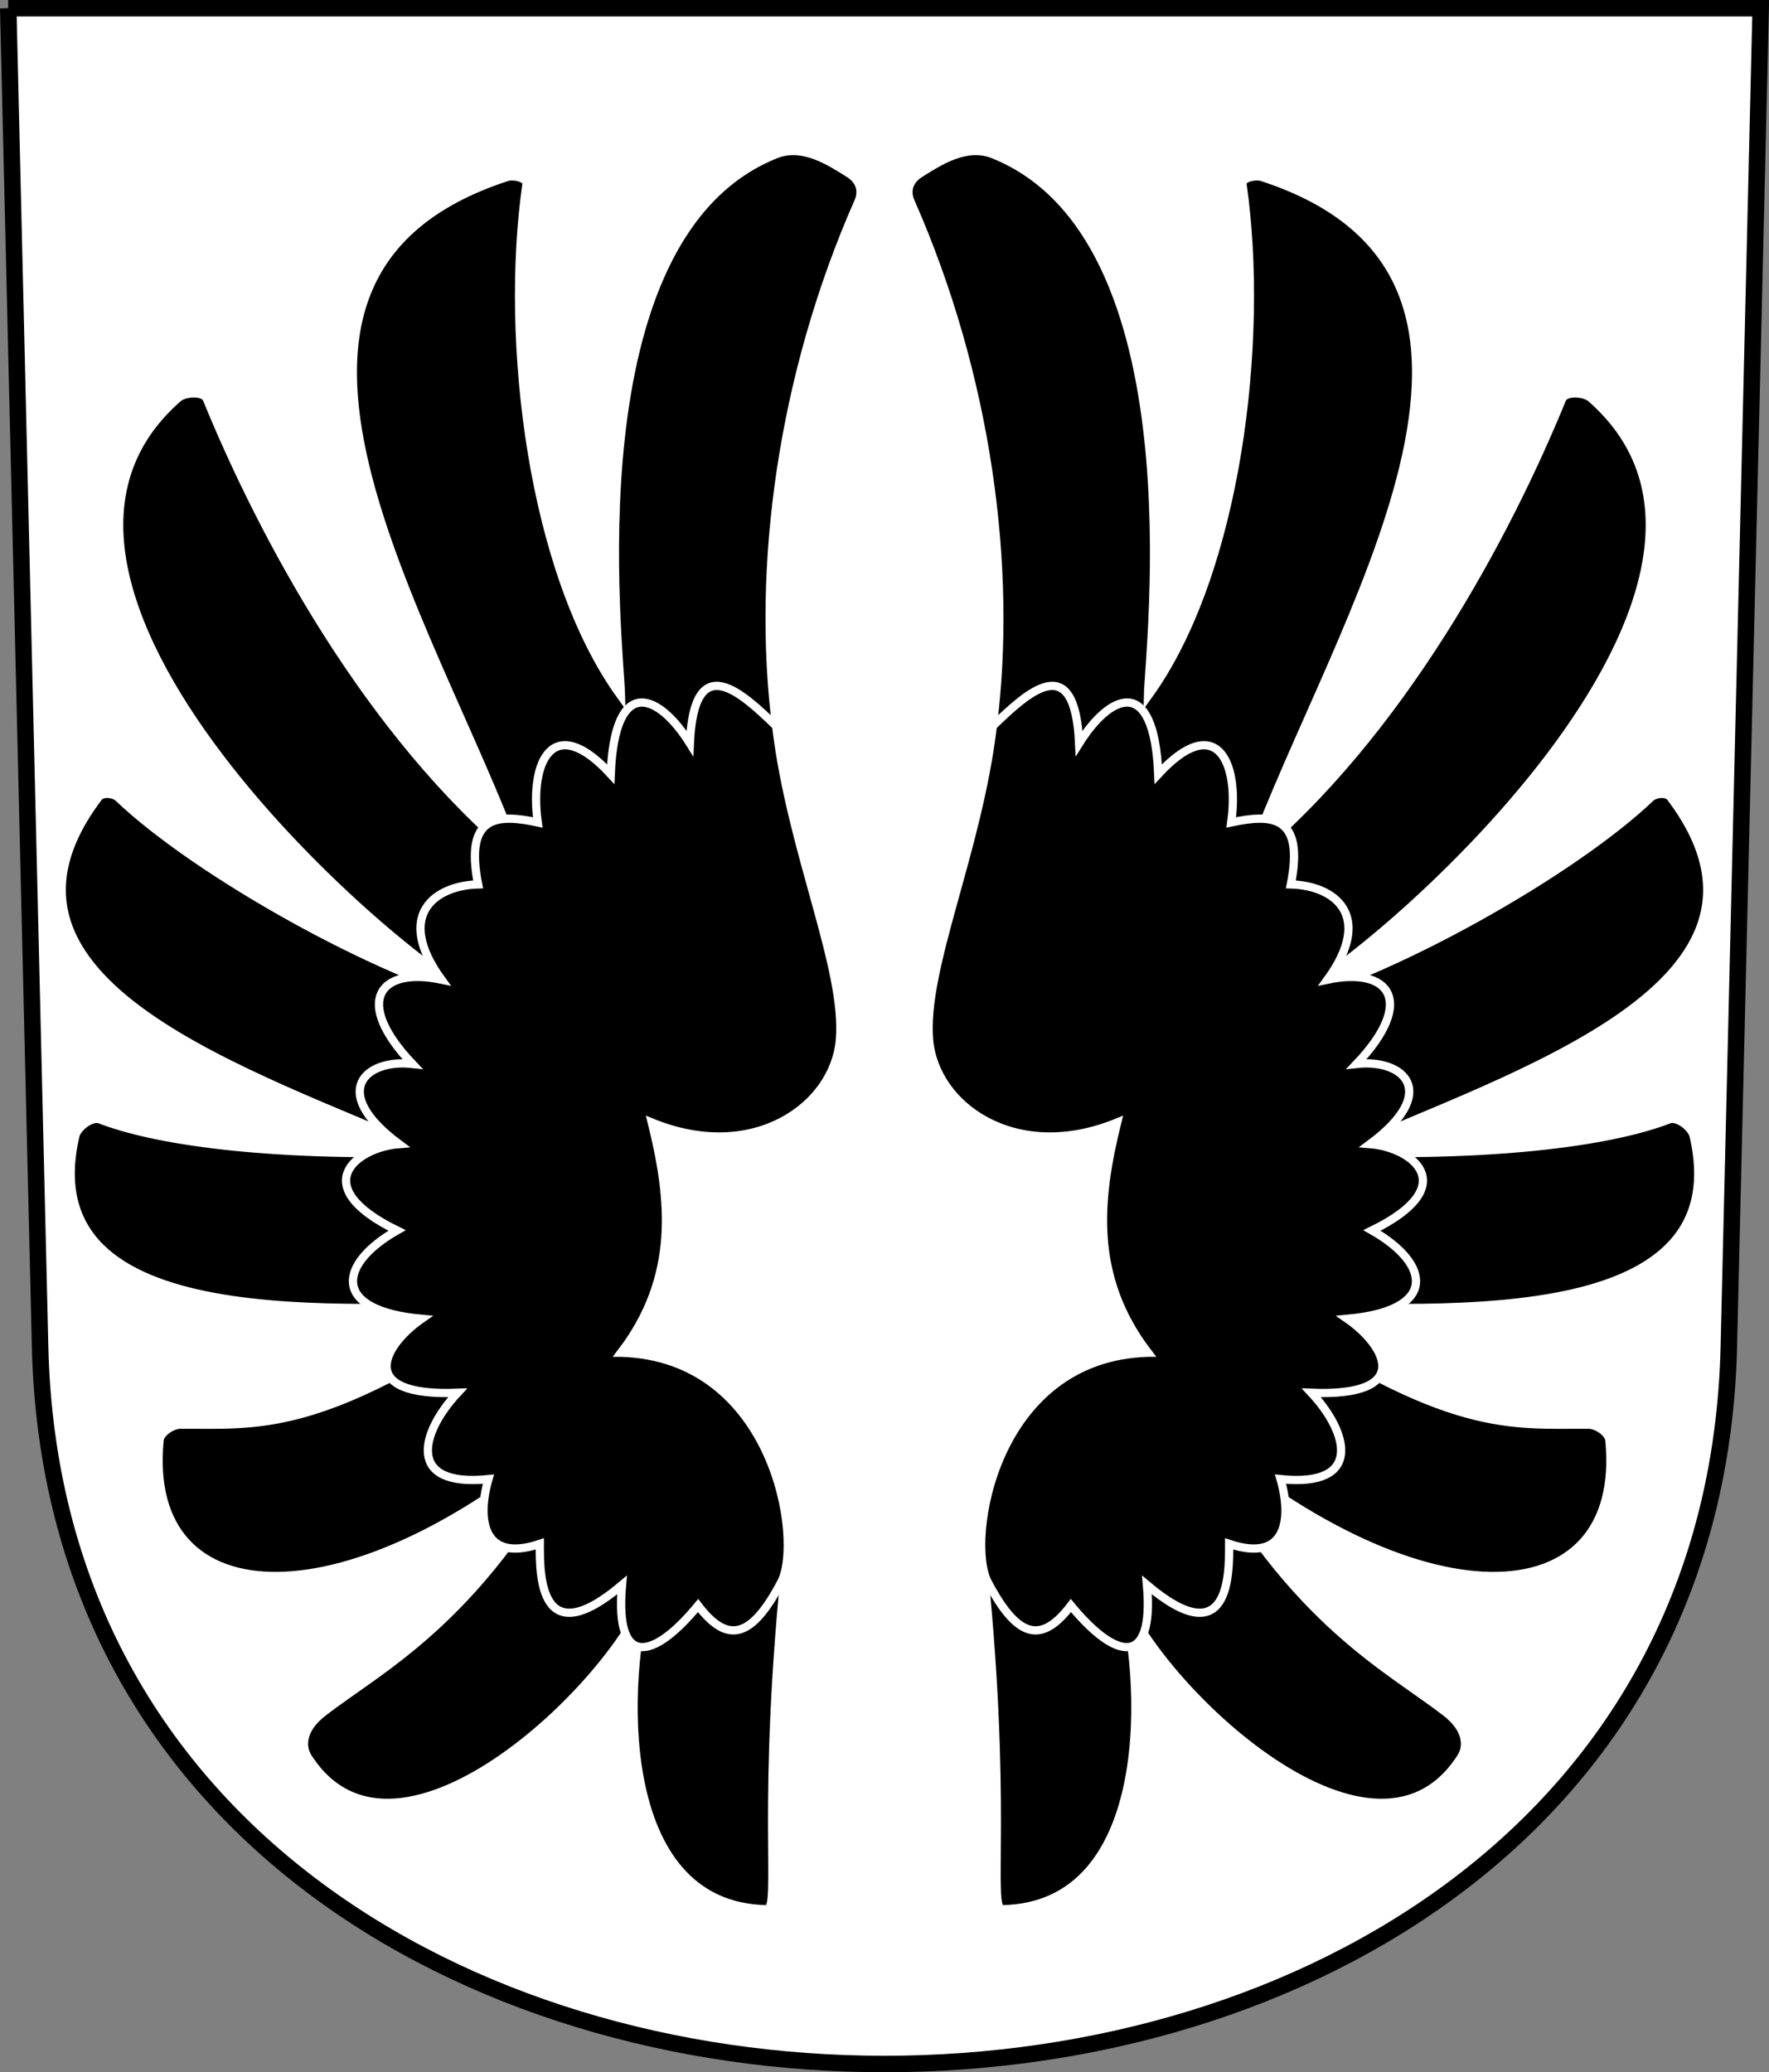 <?xml version="1.0" encoding="UTF-8"?>
<svg version="1.0" viewBox="0 0 214.64 251.41" xmlns="http://www.w3.org/2000/svg" xmlns:cc="http://creativecommons.org/ns#" xmlns:dc="http://purl.org/dc/elements/1.1/" xmlns:rdf="http://www.w3.org/1999/02/22-rdf-syntax-ns#" xmlns:xlink="http://www.w3.org/1999/xlink">
<rect x="0" y="0" width="214.64" height="251.41" fill="#808080" stroke="none"/>
<g transform="translate(-16.717 -803.33)">
<path d="m17.717 804.33 3.866 162.41c2.761 116.01 202.14 116.01 204.9 0l3.866-162.41h-212.64z" fill="#fff" fill-rule="evenodd" stroke="#000" stroke-width="2"/>
<g id="a" transform="translate(-.578)">
<path transform="translate(0 804.33)" d="m111.5 87.317c-2.505-19.509 0.663-42.788 9.947-63.846 0.48-1.088 0.383-2.471-1.137-3.424-2.276-1.428-5.6-3.632-8.868-2.33-24.987 9.954-18.938 59.667-18.797 65.729-10.803-14.887-14.202-43.075-11.471-62.094 0.114-0.795-1.605-1.122-2.369-0.873-37.384 12.179-8.906 54.057 1.473 82.66-18.256-15.078-31.103-39.133-37.882-55.728-0.396-0.97-2.702-0.814-3.491-0.125-27.005 23.58 30.649 71.89 37.835 73.348-13.374-3.319-35.573-15.792-45.067-24.845-0.568-0.542-1.958-0.689-2.431-0.062-17.039 22.541 18.773 33.556 40.274 43.079-20.201 0.572-33.562-1.459-40.087-3.99-1.006-0.39-2.748 0.944-2.993 1.995-5.662 24.456 32.874 20.78 52.618 20.573-22.915 15.729-30.479 14.409-39.9 14.464-0.935 0.005-2.402 0.94-2.494 1.87-2.143 21.841 23.371 22.799 51.371-1.995-12.038 23.563-23.992 29.208-31.546 35.037-2.566 1.98-2.698 4.103-1.808 5.486 10.941 16.998 38.236-9.901 41.458-20.947-3.349 11.096-4.517 39.016 14.192 39.339 1.771 0.031-0.876-12.531 2.556-44.201l-29.964-25.936 28.581-73.185z" fill-rule="evenodd" stroke="#fff" stroke-width="1px"/>
<path transform="translate(0 804.33)" d="m92.642 163.12c7.048-9.208 6.052-18.557 3.741-27.93 12.359 5.046 22.134-2.005 22.821-10.035 0.744-8.699-5.925-22.813-7.734-38.069-4.126-3.965-9.943-9.535-10.474 2.095-3.694-5.918-9.089-8.5-9.601 3.741-6.983-7.587-9.884-1.567-8.853 5.86-4.858-1.042-8.932-0.949-7.232 7.517-5.309 0.149-10.117 3.749-4.444 11.56-7.51-1.582-10.784 2.581-3.535 10.224-5.692-0.638-10.181 3.369-1.621 9.726-5.165 0.403-11.296 5.067-0.249 10.474-7.192 4.1-7.981 9.732 2.993 10.723-4.681 3.255-8.102 9.464 4.364 8.977-4.529 4.846-6.277 11.505 3.741 10.474-1.378 4.74-0.792 10.218 6.234 7.855-0.008 3.625-0.11 13.503 9.975 4.987-0.892 10.151 3.8 9.089 9.227 2.494 3.607 4.744 6.51 3.957 10.1-2.868 2.639-5.016-0.748-27.265-19.451-27.805z" fill-rule="evenodd" stroke="#fff" stroke-width="1px"/>
</g>
<use transform="matrix(-1 0 0 1 248.07 0)" width="248.031" height="248.031" xlink:href="#a"/>
</g>
</svg>

